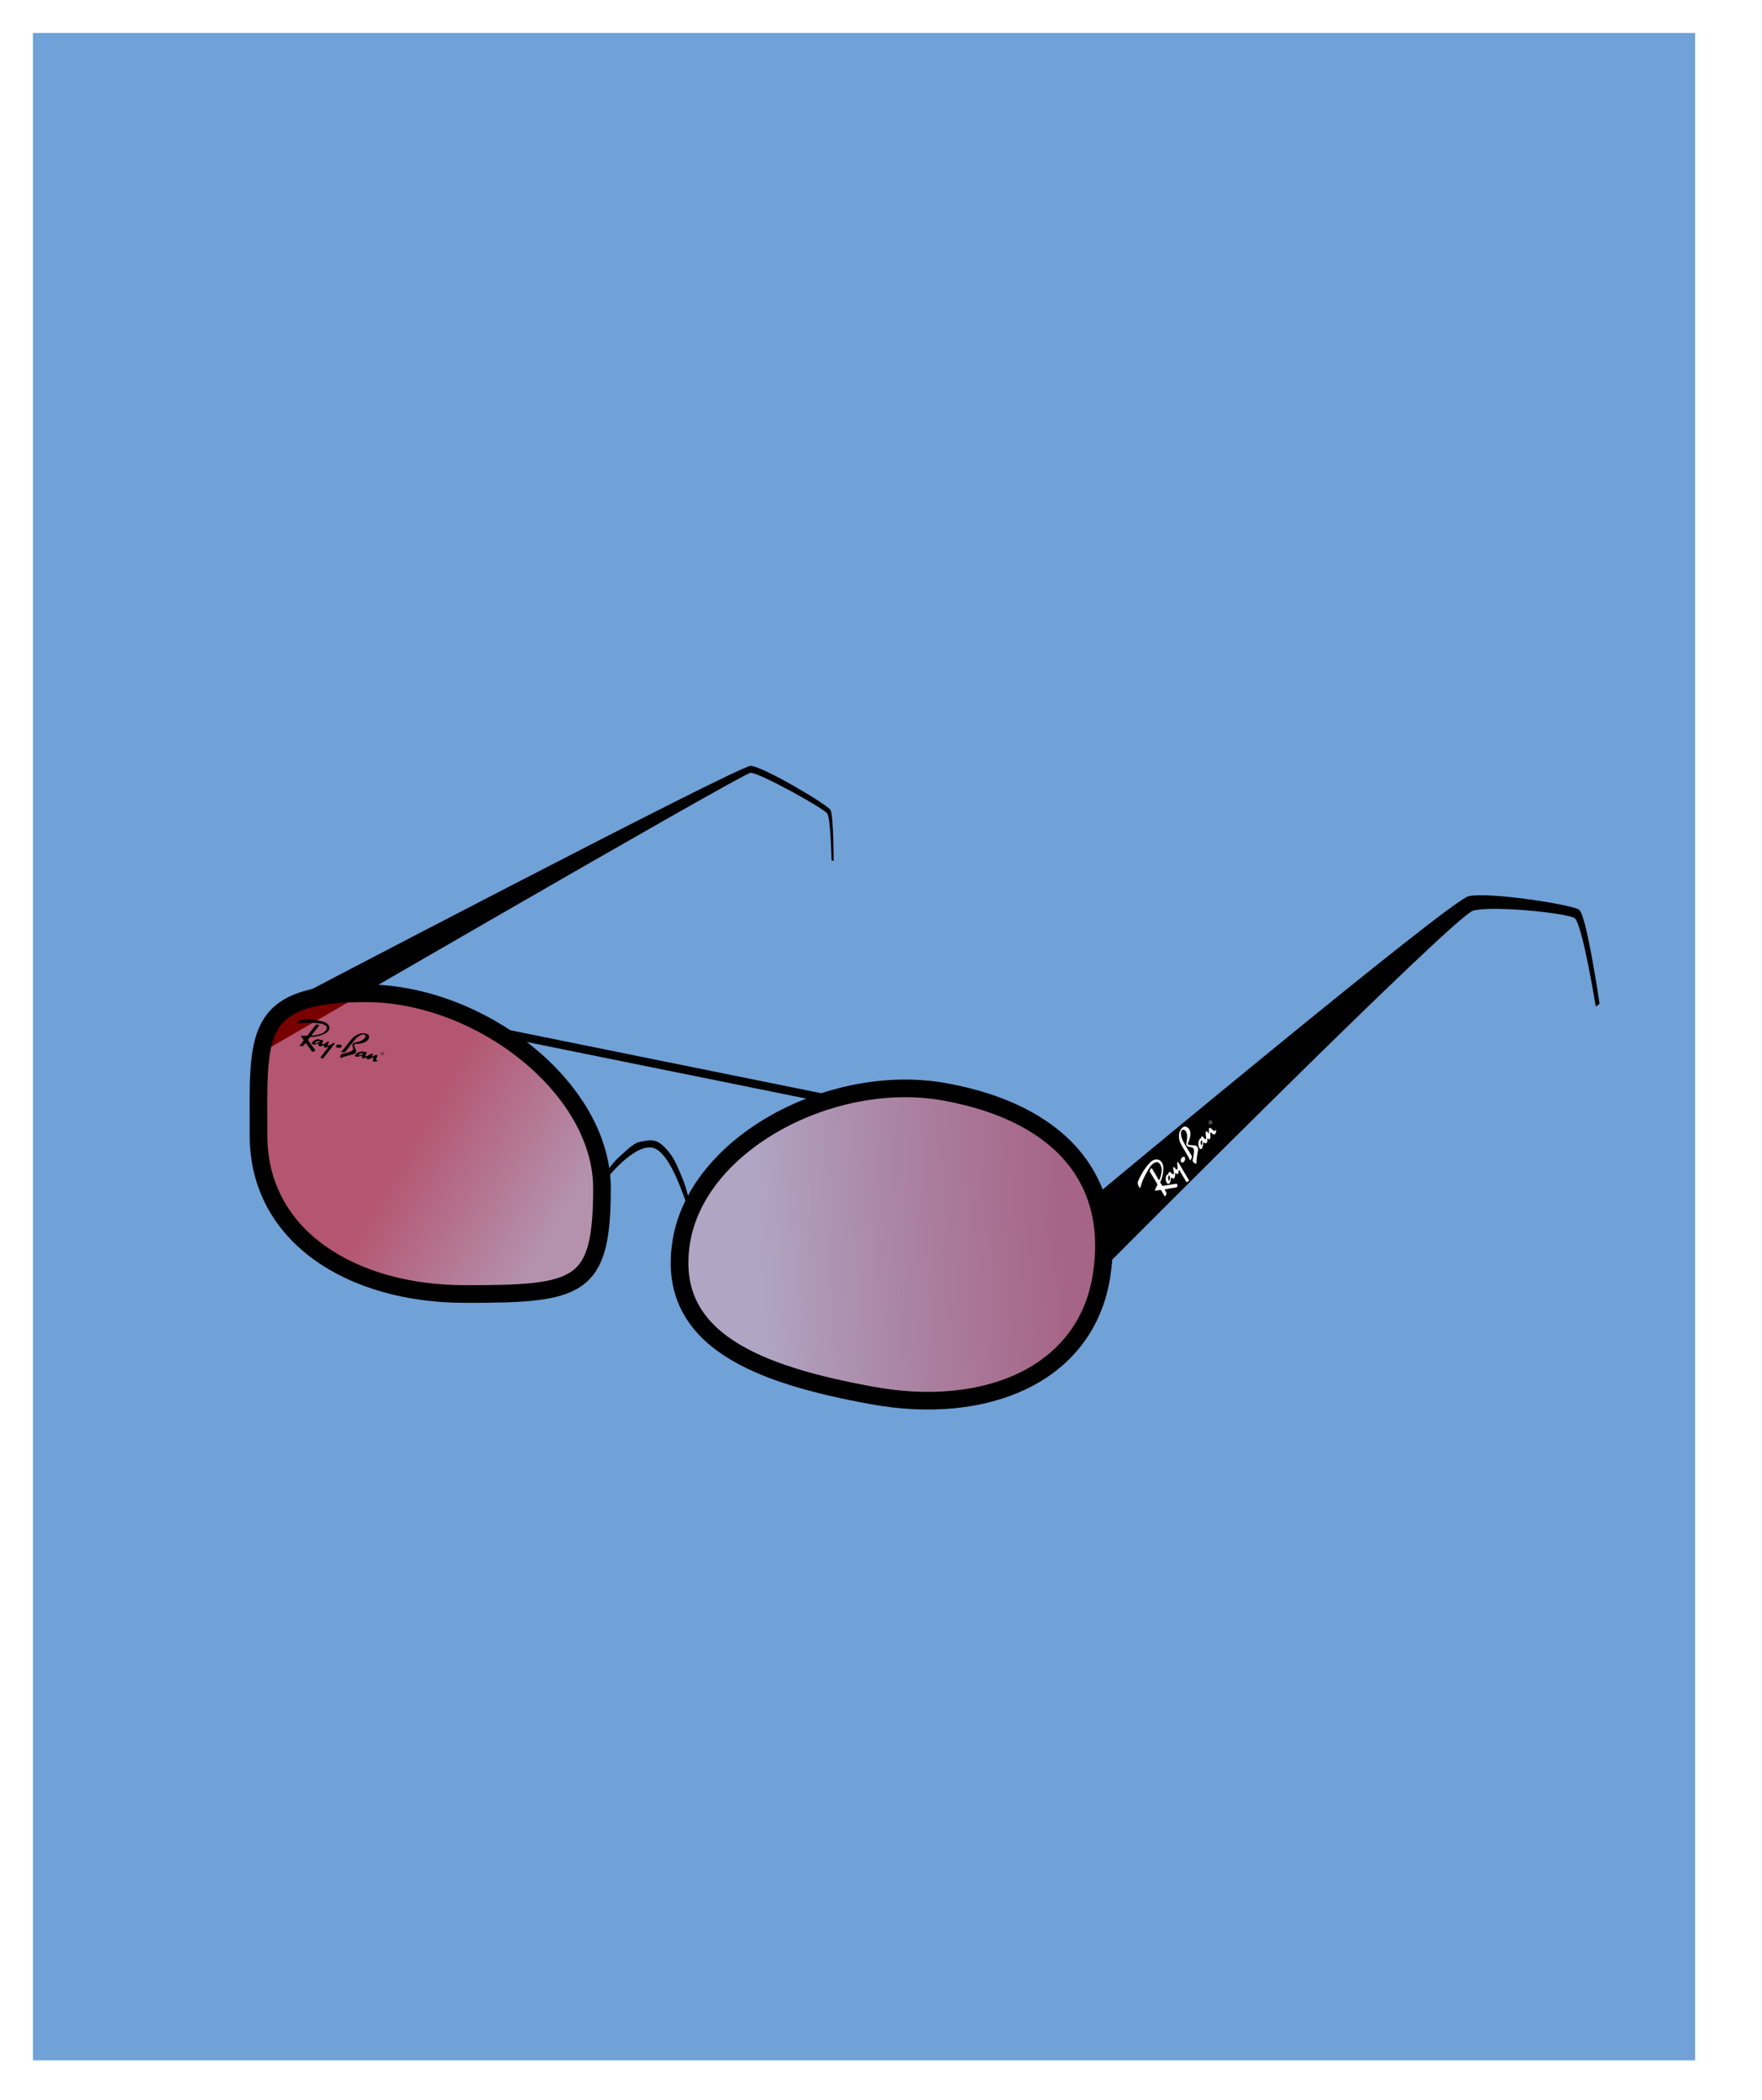 <svg width="214" height="255" viewBox="0 0 214 255" fill="none" xmlns="http://www.w3.org/2000/svg">
<g filter="url(#filter0_d_229_23)">
<rect x="12" y="8" width="201.874" height="246.187" fill="#70A1D7"/>
</g>
<path fill-rule="evenodd" clip-rule="evenodd" d="M82.747 150.777C80.802 162.795 92.296 166.967 105.96 169.459C119.623 171.95 131.824 167.019 133.769 155C135.714 142.982 128.46 135.084 114.797 132.592C101.134 130.101 84.692 138.759 82.747 150.777Z" fill="url(#paint0_linear_229_23)" stroke="black" stroke-width="2.142" stroke-linecap="round" stroke-linejoin="round"/>
<path fill-rule="evenodd" clip-rule="evenodd" d="M78.443 138.523C78.077 138.597 77.66 138.614 77.302 138.795C76.586 139.159 75.793 139.959 75.183 140.509C73.961 141.608 73.278 143.011 73.278 143.011L73.547 143.28C73.547 143.28 74.422 142.143 75.597 141.086C76.184 140.557 76.844 140.052 77.494 139.722C78.143 139.392 78.771 139.245 79.304 139.377C79.823 139.504 80.371 139.99 80.874 140.685C81.378 141.381 81.835 142.272 82.216 143.147C82.979 144.899 83.52 146.616 83.52 146.616L83.842 146.627C83.842 146.627 83.576 144.662 82.792 142.862C82.399 141.961 82.046 141.003 81.502 140.252C80.959 139.5 80.257 138.71 79.531 138.531C79.175 138.443 78.809 138.45 78.443 138.523Z" fill="black"/>
<path d="M61.021 125.421L100.41 133.397" stroke="black"/>
<path fill-rule="evenodd" clip-rule="evenodd" d="M178.34 108.836C176.006 109.415 133.413 144.863 133.413 144.863L134.623 153.417C134.623 153.417 176.597 111.246 178.902 110.586C181.207 109.927 190.307 110.869 191.238 111.488C192.169 112.108 193.812 122.232 193.812 122.232L194.27 121.888C194.27 121.888 192.701 111.102 191.785 110.466C190.868 109.829 180.675 108.256 178.34 108.836Z" fill="black"/>
<path fill-rule="evenodd" clip-rule="evenodd" d="M146.874 136.111C146.85 136.128 146.829 136.15 146.812 136.175C146.796 136.201 146.784 136.229 146.778 136.259C146.771 136.288 146.771 136.319 146.776 136.349C146.781 136.378 146.791 136.406 146.807 136.431C146.822 136.456 146.842 136.477 146.866 136.494C146.89 136.51 146.916 136.521 146.945 136.527C146.973 136.532 147.002 136.532 147.03 136.526C147.059 136.519 147.086 136.507 147.11 136.49C147.134 136.473 147.155 136.451 147.172 136.426C147.189 136.4 147.2 136.372 147.206 136.342C147.213 136.312 147.213 136.282 147.208 136.252C147.203 136.223 147.192 136.195 147.177 136.17C147.145 136.12 147.096 136.085 147.039 136.074C146.982 136.063 146.923 136.076 146.874 136.111ZM147.096 136.467C147.075 136.482 147.051 136.493 147.026 136.498C147.001 136.504 146.975 136.504 146.95 136.499C146.925 136.495 146.902 136.485 146.881 136.47C146.86 136.456 146.842 136.437 146.829 136.415C146.815 136.393 146.806 136.368 146.802 136.342C146.797 136.316 146.798 136.29 146.803 136.263C146.809 136.237 146.819 136.212 146.834 136.19C146.848 136.168 146.867 136.149 146.888 136.134C146.931 136.103 146.983 136.092 147.033 136.102C147.083 136.111 147.127 136.142 147.154 136.186C147.168 136.207 147.177 136.232 147.182 136.258C147.186 136.284 147.186 136.311 147.18 136.337C147.175 136.363 147.165 136.388 147.15 136.41C147.136 136.433 147.117 136.452 147.096 136.467Z" fill="white"/>
<path fill-rule="evenodd" clip-rule="evenodd" d="M147.097 136.181C147.086 136.163 147.066 136.15 147.045 136.152C147.024 136.153 147.006 136.165 146.989 136.177L146.899 136.24L147.03 136.451L147.055 136.433L146.995 136.336L147.041 136.303L147.161 136.359L147.191 136.338L147.068 136.285C147.104 136.258 147.123 136.222 147.097 136.181ZM147.021 136.288L146.982 136.316L146.936 136.241L146.994 136.2C147.02 136.182 147.051 136.166 147.071 136.199C147.098 136.241 147.05 136.268 147.021 136.288ZM142.799 143.751L141.223 143.997C141.188 144.001 141.152 143.975 141.138 143.952L140.935 143.618C140.921 143.595 140.91 143.567 140.927 143.524C141.003 143.35 141.26 142.845 141.289 141.943C141.327 140.741 140.351 140.44 139.613 141.229C138.956 141.93 138.445 142.894 138.252 143.359C138.081 143.773 138.276 143.99 138.405 144.217C138.48 144.299 138.508 144.267 138.524 144.121C138.752 143.203 139.351 142.207 139.466 142.028C139.581 141.849 139.812 141.357 140.316 141.149C140.8 140.95 141.064 141.61 141.089 141.949C141.118 142.32 140.961 142.998 140.839 143.224C140.793 143.31 140.744 143.292 140.707 143.232L139.939 141.934C139.886 141.849 139.825 141.837 139.76 141.925L139.67 142.087C139.613 142.206 139.63 142.224 139.664 142.298L140.563 143.785C140.582 143.818 140.583 143.853 140.571 143.873L140.293 144.427C140.225 144.548 140.298 144.607 140.388 144.58L140.843 144.504C140.947 144.48 140.988 144.488 141.041 144.573L141.474 145.295C141.745 145.012 141.671 144.844 141.615 144.737L141.48 144.52C141.457 144.463 141.475 144.426 141.522 144.405L142.848 144.193C142.966 144.171 143.005 144.119 142.997 143.953C142.989 143.788 142.961 143.723 142.799 143.751ZM143.447 140.705C143.358 140.887 143.39 141.089 143.507 141.148C143.624 141.207 143.801 141.106 143.89 140.923C143.979 140.741 143.946 140.547 143.829 140.488C143.713 140.429 143.536 140.523 143.447 140.705Z" fill="white"/>
<path fill-rule="evenodd" clip-rule="evenodd" d="M142.979 141.182C142.971 141.257 142.988 141.455 143.002 141.573C143.016 141.692 143.055 141.956 142.967 142.018C142.875 142.083 142.717 141.857 142.664 141.771C142.611 141.686 142.553 141.709 142.531 141.731C142.508 141.752 142.453 141.828 142.488 141.932C142.523 142.036 142.653 142.503 142.528 142.591C142.449 142.646 142.244 142.453 142.195 142.384C142.146 142.314 142.075 142.278 142.004 142.328C141.955 142.363 141.908 142.433 141.902 142.48C141.895 142.528 141.92 142.577 141.768 142.641C141.645 142.722 141.568 142.868 141.578 143.211C141.584 143.417 141.685 143.738 141.882 143.756C142.067 143.773 142.165 143.441 142.18 143.32C142.194 143.199 142.214 143.106 142.212 143.046C142.211 142.986 142.238 142.972 142.277 143.006C142.316 143.04 142.491 143.156 142.58 143.087C142.669 143.019 142.74 142.864 142.723 142.52C142.717 142.452 142.757 142.429 142.792 142.466C142.826 142.503 142.968 142.605 143.06 142.541C143.147 142.479 143.156 142.269 143.152 142.151C143.15 142.07 143.217 142.062 143.251 142.118C143.286 142.173 144.076 143.498 144.076 143.498C144.113 143.558 144.146 143.559 144.188 143.529L144.369 143.402C144.402 143.378 144.413 143.328 144.384 143.281L143.101 141.136C143.069 141.085 142.99 141.088 142.979 141.182ZM142.084 143.013C142.087 143.104 142.093 143.344 141.987 143.376C141.925 143.383 141.88 143.169 141.873 143.088C141.864 142.967 141.909 142.73 141.993 142.722C142.072 142.715 142.082 142.923 142.084 143.013ZM147.613 137.239C147.605 137.266 147.594 137.311 147.517 137.325C147.386 137.356 147.253 137.162 147.085 137.017C146.933 136.886 146.823 136.979 146.827 137.085L146.83 137.383C146.834 137.441 146.845 137.574 146.795 137.61C146.737 137.651 146.71 137.547 146.66 137.46C146.626 137.401 146.546 137.353 146.487 137.395C146.421 137.441 146.415 137.596 146.435 137.753C146.45 137.863 146.551 138.251 146.428 138.337C146.349 138.393 146.195 138.165 146.145 138.095C146.096 138.026 146.015 137.954 145.945 138.004C145.897 138.037 145.881 138.085 145.875 138.132C145.869 138.18 145.88 138.208 145.785 138.257C145.662 138.338 145.534 138.593 145.543 138.936C145.549 139.142 145.638 139.521 145.835 139.539C146.02 139.556 146.088 139.165 146.102 139.045C146.117 138.924 146.137 138.831 146.135 138.77C146.133 138.71 146.161 138.697 146.2 138.731C146.239 138.765 146.413 138.881 146.502 138.812C146.591 138.743 146.653 138.669 146.636 138.325C146.629 138.257 146.671 138.218 146.706 138.255C146.741 138.291 146.82 138.398 146.907 138.337C147.057 138.231 146.994 137.739 146.983 137.622C146.972 137.519 147.046 137.498 147.103 137.54C147.184 137.602 147.375 137.848 147.537 137.734C147.7 137.619 147.7 137.365 147.699 137.286C147.702 137.204 147.638 137.147 147.613 137.239ZM146.007 138.738C146.009 138.828 146.014 139.028 145.908 139.059C145.846 139.066 145.826 138.902 145.819 138.821C145.809 138.7 145.853 138.461 145.937 138.453C146.017 138.446 146.005 138.648 146.007 138.738ZM145.064 139.081C145.064 139.081 144.545 139.066 144.371 139.018C144.254 138.985 144.263 138.892 144.283 138.828C144.427 138.482 144.653 137.942 144.552 137.425C144.455 136.926 144.01 136.747 143.809 136.809C143.533 136.894 143.145 137.387 143.19 138.017C143.219 138.425 143.208 138.574 143.692 139.398C143.783 139.554 143.888 139.732 144.007 139.924C144.127 140.115 144.43 140.65 144.47 140.762C144.534 141.048 144.686 140.744 144.739 140.579C144.791 140.413 144.699 140.285 144.664 140.227C144.618 140.155 143.826 138.874 143.686 138.563C143.599 138.369 143.42 138.021 143.425 137.606C143.431 137.192 143.69 137.175 143.769 137.186C143.848 137.198 143.993 137.268 144.107 137.537C144.283 137.954 144.115 138.665 144.086 138.869C144.058 139.073 144.152 139.166 144.27 139.211C144.354 139.244 144.541 139.29 144.725 139.326C144.909 139.362 144.96 139.473 144.991 139.561C145.076 139.832 144.856 140.882 144.856 140.882C144.815 141.114 145.091 141.25 145.185 141.294C145.278 141.339 145.321 141.272 145.318 141.182C145.29 140.791 145.506 139.646 145.506 139.646C145.542 139.272 145.317 139.093 145.064 139.081Z" fill="white"/>
<path fill-rule="evenodd" clip-rule="evenodd" d="M91.165 93C89.707 92.965 33.681 122.305 33.681 122.305L31 128.25C31 128.25 90.15 93.9 91.154 93.841C92.159 93.782 100.095 98.168 100.489 98.802C100.883 99.437 100.997 104.494 100.997 104.494L101.25 104.529C101.25 104.529 101.236 99.008 100.863 98.353C100.491 97.699 92.623 93.035 91.165 93Z" fill="black"/>
<path fill-rule="evenodd" clip-rule="evenodd" d="M73.112 144.294C73.112 156.489 70.364 157.133 56.5 157.133C42.637 157.133 31.398 150.08 31.398 137.885C31.398 125.691 30.561 120.612 44.425 120.612C58.289 120.612 73.112 132.1 73.112 144.294Z" fill="url(#paint1_linear_229_23)" stroke="black" stroke-width="2.142" stroke-linecap="round" stroke-linejoin="round"/>
<path fill-rule="evenodd" clip-rule="evenodd" d="M46.541 127.759C46.517 127.746 46.489 127.738 46.461 127.735C46.432 127.731 46.403 127.733 46.374 127.739C46.346 127.745 46.319 127.756 46.295 127.771C46.271 127.785 46.25 127.804 46.234 127.825C46.218 127.846 46.207 127.87 46.202 127.894C46.197 127.919 46.197 127.943 46.203 127.967C46.209 127.991 46.221 128.013 46.237 128.033C46.254 128.053 46.275 128.069 46.299 128.082C46.324 128.094 46.351 128.102 46.38 128.106C46.408 128.109 46.438 128.108 46.466 128.102C46.495 128.095 46.522 128.084 46.546 128.07C46.57 128.055 46.59 128.036 46.606 128.015C46.638 127.972 46.649 127.921 46.637 127.873C46.625 127.825 46.59 127.784 46.541 127.759ZM46.314 128.062C46.292 128.051 46.274 128.037 46.259 128.019C46.245 128.002 46.234 127.982 46.229 127.961C46.224 127.94 46.224 127.918 46.228 127.897C46.233 127.876 46.243 127.855 46.257 127.836C46.271 127.818 46.289 127.801 46.31 127.788C46.331 127.775 46.355 127.766 46.38 127.76C46.405 127.755 46.431 127.754 46.456 127.757C46.481 127.76 46.505 127.767 46.527 127.778C46.57 127.8 46.6 127.836 46.611 127.879C46.622 127.921 46.612 127.966 46.584 128.003C46.57 128.022 46.552 128.038 46.531 128.051C46.51 128.065 46.486 128.074 46.461 128.08C46.436 128.085 46.41 128.086 46.385 128.083C46.359 128.08 46.335 128.073 46.314 128.062Z" fill="black"/>
<path fill-rule="evenodd" clip-rule="evenodd" d="M46.55 127.972C46.561 127.957 46.565 127.937 46.556 127.922C46.546 127.906 46.529 127.896 46.512 127.887L46.422 127.841L46.287 128.021L46.312 128.034L46.374 127.951L46.421 127.975L46.418 128.088L46.448 128.103L46.447 127.988C46.485 128.006 46.523 128.008 46.55 127.972ZM46.426 127.953L46.387 127.934L46.435 127.87L46.494 127.9C46.52 127.913 46.545 127.931 46.524 127.959C46.497 127.995 46.455 127.968 46.426 127.953ZM38.239 127.449L37.416 126.322C37.399 126.297 37.408 126.259 37.423 126.24L37.638 125.959C37.653 125.939 37.673 125.921 37.717 125.918C37.9 125.912 38.443 125.925 39.247 125.613C40.319 125.198 40.208 124.333 39.23 124.053C38.361 123.805 37.316 123.767 36.833 123.789C36.403 123.81 36.287 124.041 36.138 124.225C36.095 124.313 36.133 124.323 36.268 124.281C37.163 124.118 38.269 124.213 38.47 124.236C38.672 124.259 39.194 124.255 39.571 124.567C39.932 124.868 39.454 125.316 39.165 125.461C38.85 125.62 38.193 125.75 37.948 125.739C37.854 125.735 37.852 125.691 37.89 125.64L38.736 124.566C38.79 124.494 38.777 124.442 38.674 124.425L38.498 124.415C38.371 124.415 38.361 124.435 38.309 124.489L37.348 125.733C37.327 125.76 37.296 125.774 37.274 125.772L36.679 125.762C36.547 125.754 36.523 125.832 36.582 125.892L36.824 126.216C36.885 126.287 36.894 126.322 36.84 126.394L36.371 126.995C36.725 127.101 36.843 126.981 36.917 126.899L37.055 126.714C37.096 126.675 37.136 126.675 37.172 126.704L37.869 127.65C37.934 127.733 37.995 127.744 38.137 127.677C38.28 127.61 38.326 127.564 38.239 127.449ZM41.166 126.824C40.972 126.823 40.807 126.922 40.8 127.034C40.793 127.146 40.951 127.246 41.145 127.247C41.34 127.249 41.498 127.151 41.505 127.039C41.512 126.927 41.361 126.825 41.166 126.824Z" fill="black"/>
<path fill-rule="evenodd" clip-rule="evenodd" d="M40.572 126.633C40.503 126.654 40.336 126.741 40.237 126.795C40.138 126.85 39.921 126.978 39.833 126.933C39.74 126.886 39.878 126.68 39.932 126.607C39.987 126.535 39.945 126.498 39.917 126.489C39.889 126.48 39.802 126.465 39.724 126.531C39.646 126.596 39.285 126.869 39.16 126.805C39.081 126.764 39.172 126.535 39.214 126.471C39.256 126.407 39.261 126.339 39.189 126.303C39.139 126.277 39.06 126.267 39.016 126.279C38.972 126.292 38.938 126.33 38.823 126.236C38.705 126.17 38.547 126.165 38.25 126.299C38.071 126.38 37.827 126.577 37.887 126.737C37.943 126.886 38.273 126.838 38.385 126.805C38.497 126.772 38.586 126.753 38.639 126.729C38.691 126.706 38.713 126.722 38.699 126.765C38.684 126.807 38.649 126.985 38.744 127.029C38.838 127.072 39.002 127.07 39.297 126.93C39.355 126.9 39.39 126.922 39.371 126.963C39.352 127.004 39.317 127.151 39.409 127.198C39.496 127.243 39.685 127.172 39.787 127.125C39.857 127.094 39.89 127.143 39.854 127.19C39.819 127.237 38.959 128.339 38.959 128.339C38.921 128.39 38.933 128.416 38.974 128.437L39.156 128.53C39.19 128.547 39.238 128.537 39.268 128.497L40.659 126.71C40.692 126.667 40.658 126.607 40.572 126.633ZM38.618 126.618C38.539 126.653 38.33 126.747 38.261 126.677C38.232 126.632 38.402 126.518 38.471 126.483C38.574 126.43 38.8 126.377 38.838 126.44C38.875 126.498 38.696 126.583 38.618 126.618ZM45.821 128.761C45.795 128.765 45.752 128.773 45.709 128.718C45.631 128.628 45.751 128.454 45.814 128.27C45.87 128.105 45.746 128.053 45.655 128.096L45.394 128.208C45.344 128.233 45.231 128.291 45.181 128.265C45.123 128.235 45.203 128.176 45.261 128.105C45.3 128.057 45.31 127.977 45.252 127.947C45.185 127.913 45.047 127.966 44.917 128.04C44.825 128.091 44.524 128.313 44.4 128.25C44.321 128.209 44.462 128.006 44.504 127.942C44.546 127.878 44.578 127.789 44.507 127.753C44.459 127.728 44.412 127.734 44.367 127.746C44.323 127.759 44.303 127.778 44.223 127.723C44.105 127.657 43.831 127.653 43.533 127.787C43.355 127.868 43.056 128.076 43.116 128.236C43.172 128.385 43.541 128.293 43.653 128.26C43.765 128.226 43.854 128.207 43.907 128.184C43.959 128.16 43.981 128.176 43.967 128.219C43.952 128.262 43.917 128.44 44.012 128.483C44.106 128.527 44.195 128.547 44.491 128.407C44.549 128.376 44.599 128.394 44.58 128.435C44.561 128.475 44.497 128.576 44.585 128.621C44.736 128.698 45.144 128.467 45.243 128.415C45.329 128.368 45.376 128.418 45.36 128.477C45.338 128.563 45.195 128.802 45.358 128.885C45.521 128.969 45.745 128.875 45.813 128.844C45.886 128.817 45.912 128.746 45.821 128.761ZM43.886 128.072C43.807 128.108 43.634 128.185 43.565 128.114C43.536 128.069 43.672 127.993 43.74 127.958C43.844 127.905 44.071 127.851 44.109 127.913C44.146 127.972 43.964 128.037 43.886 128.072ZM43.221 127.469C43.221 127.469 43.034 127.063 43.01 126.91C42.994 126.807 43.079 126.779 43.142 126.772C43.502 126.755 44.064 126.73 44.48 126.461C44.88 126.201 44.867 125.79 44.735 125.658C44.554 125.476 43.971 125.358 43.435 125.626C43.087 125.799 42.952 125.846 42.414 126.525C42.312 126.653 42.196 126.8 42.074 126.963C41.951 127.127 41.599 127.559 41.515 127.631C41.289 127.787 41.614 127.793 41.78 127.772C41.946 127.751 42.023 127.633 42.06 127.584C42.106 127.522 42.926 126.435 43.146 126.211C43.283 126.072 43.52 125.805 43.886 125.656C44.252 125.506 44.367 125.701 44.387 125.766C44.408 125.832 44.403 125.97 44.21 126.157C43.911 126.449 43.221 126.581 43.031 126.634C42.841 126.688 42.795 126.795 42.801 126.903C42.805 126.98 42.836 127.142 42.875 127.298C42.915 127.453 42.837 127.534 42.771 127.591C42.566 127.757 41.558 127.975 41.558 127.975C41.339 128.028 41.326 128.293 41.323 128.382C41.32 128.471 41.395 128.479 41.473 128.443C41.806 128.277 42.894 128.02 42.894 128.02C43.238 127.91 43.308 127.669 43.221 127.469Z" fill="black"/>
<defs>
<filter id="filter0_d_229_23" x="0" y="0" width="213.874" height="254.187" filterUnits="userSpaceOnUse" color-interpolation-filters="sRGB">
<feFlood flood-opacity="0" result="BackgroundImageFix"/>
<feColorMatrix in="SourceAlpha" type="matrix" values="0 0 0 0 0 0 0 0 0 0 0 0 0 0 0 0 0 0 127 0" result="hardAlpha"/>
<feOffset dx="-8" dy="-4"/>
<feGaussianBlur stdDeviation="2"/>
<feComposite in2="hardAlpha" operator="out"/>
<feColorMatrix type="matrix" values="0 0 0 0 0 0 0 0 0 0 0 0 0 0 0 0 0 0 0.25 0"/>
<feBlend mode="normal" in2="BackgroundImageFix" result="effect1_dropShadow_229_23"/>
<feBlend mode="normal" in="SourceGraphic" in2="effect1_dropShadow_229_23" result="shape"/>
</filter>
<linearGradient id="paint0_linear_229_23" x1="92.299" y1="154.403" x2="129.478" y2="152.625" gradientUnits="userSpaceOnUse">
<stop stop-color="#FFAAAA" stop-opacity="0.447"/>
<stop offset="1" stop-color="#FF0000" stop-opacity="0.375"/>
</linearGradient>
<linearGradient id="paint1_linear_229_23" x1="67.96" y1="148.394" x2="49.857" y2="137.942" gradientUnits="userSpaceOnUse">
<stop stop-color="#FF8080" stop-opacity="0.474"/>
<stop offset="1" stop-color="#FF0000" stop-opacity="0.474"/>
</linearGradient>
</defs>
</svg>
